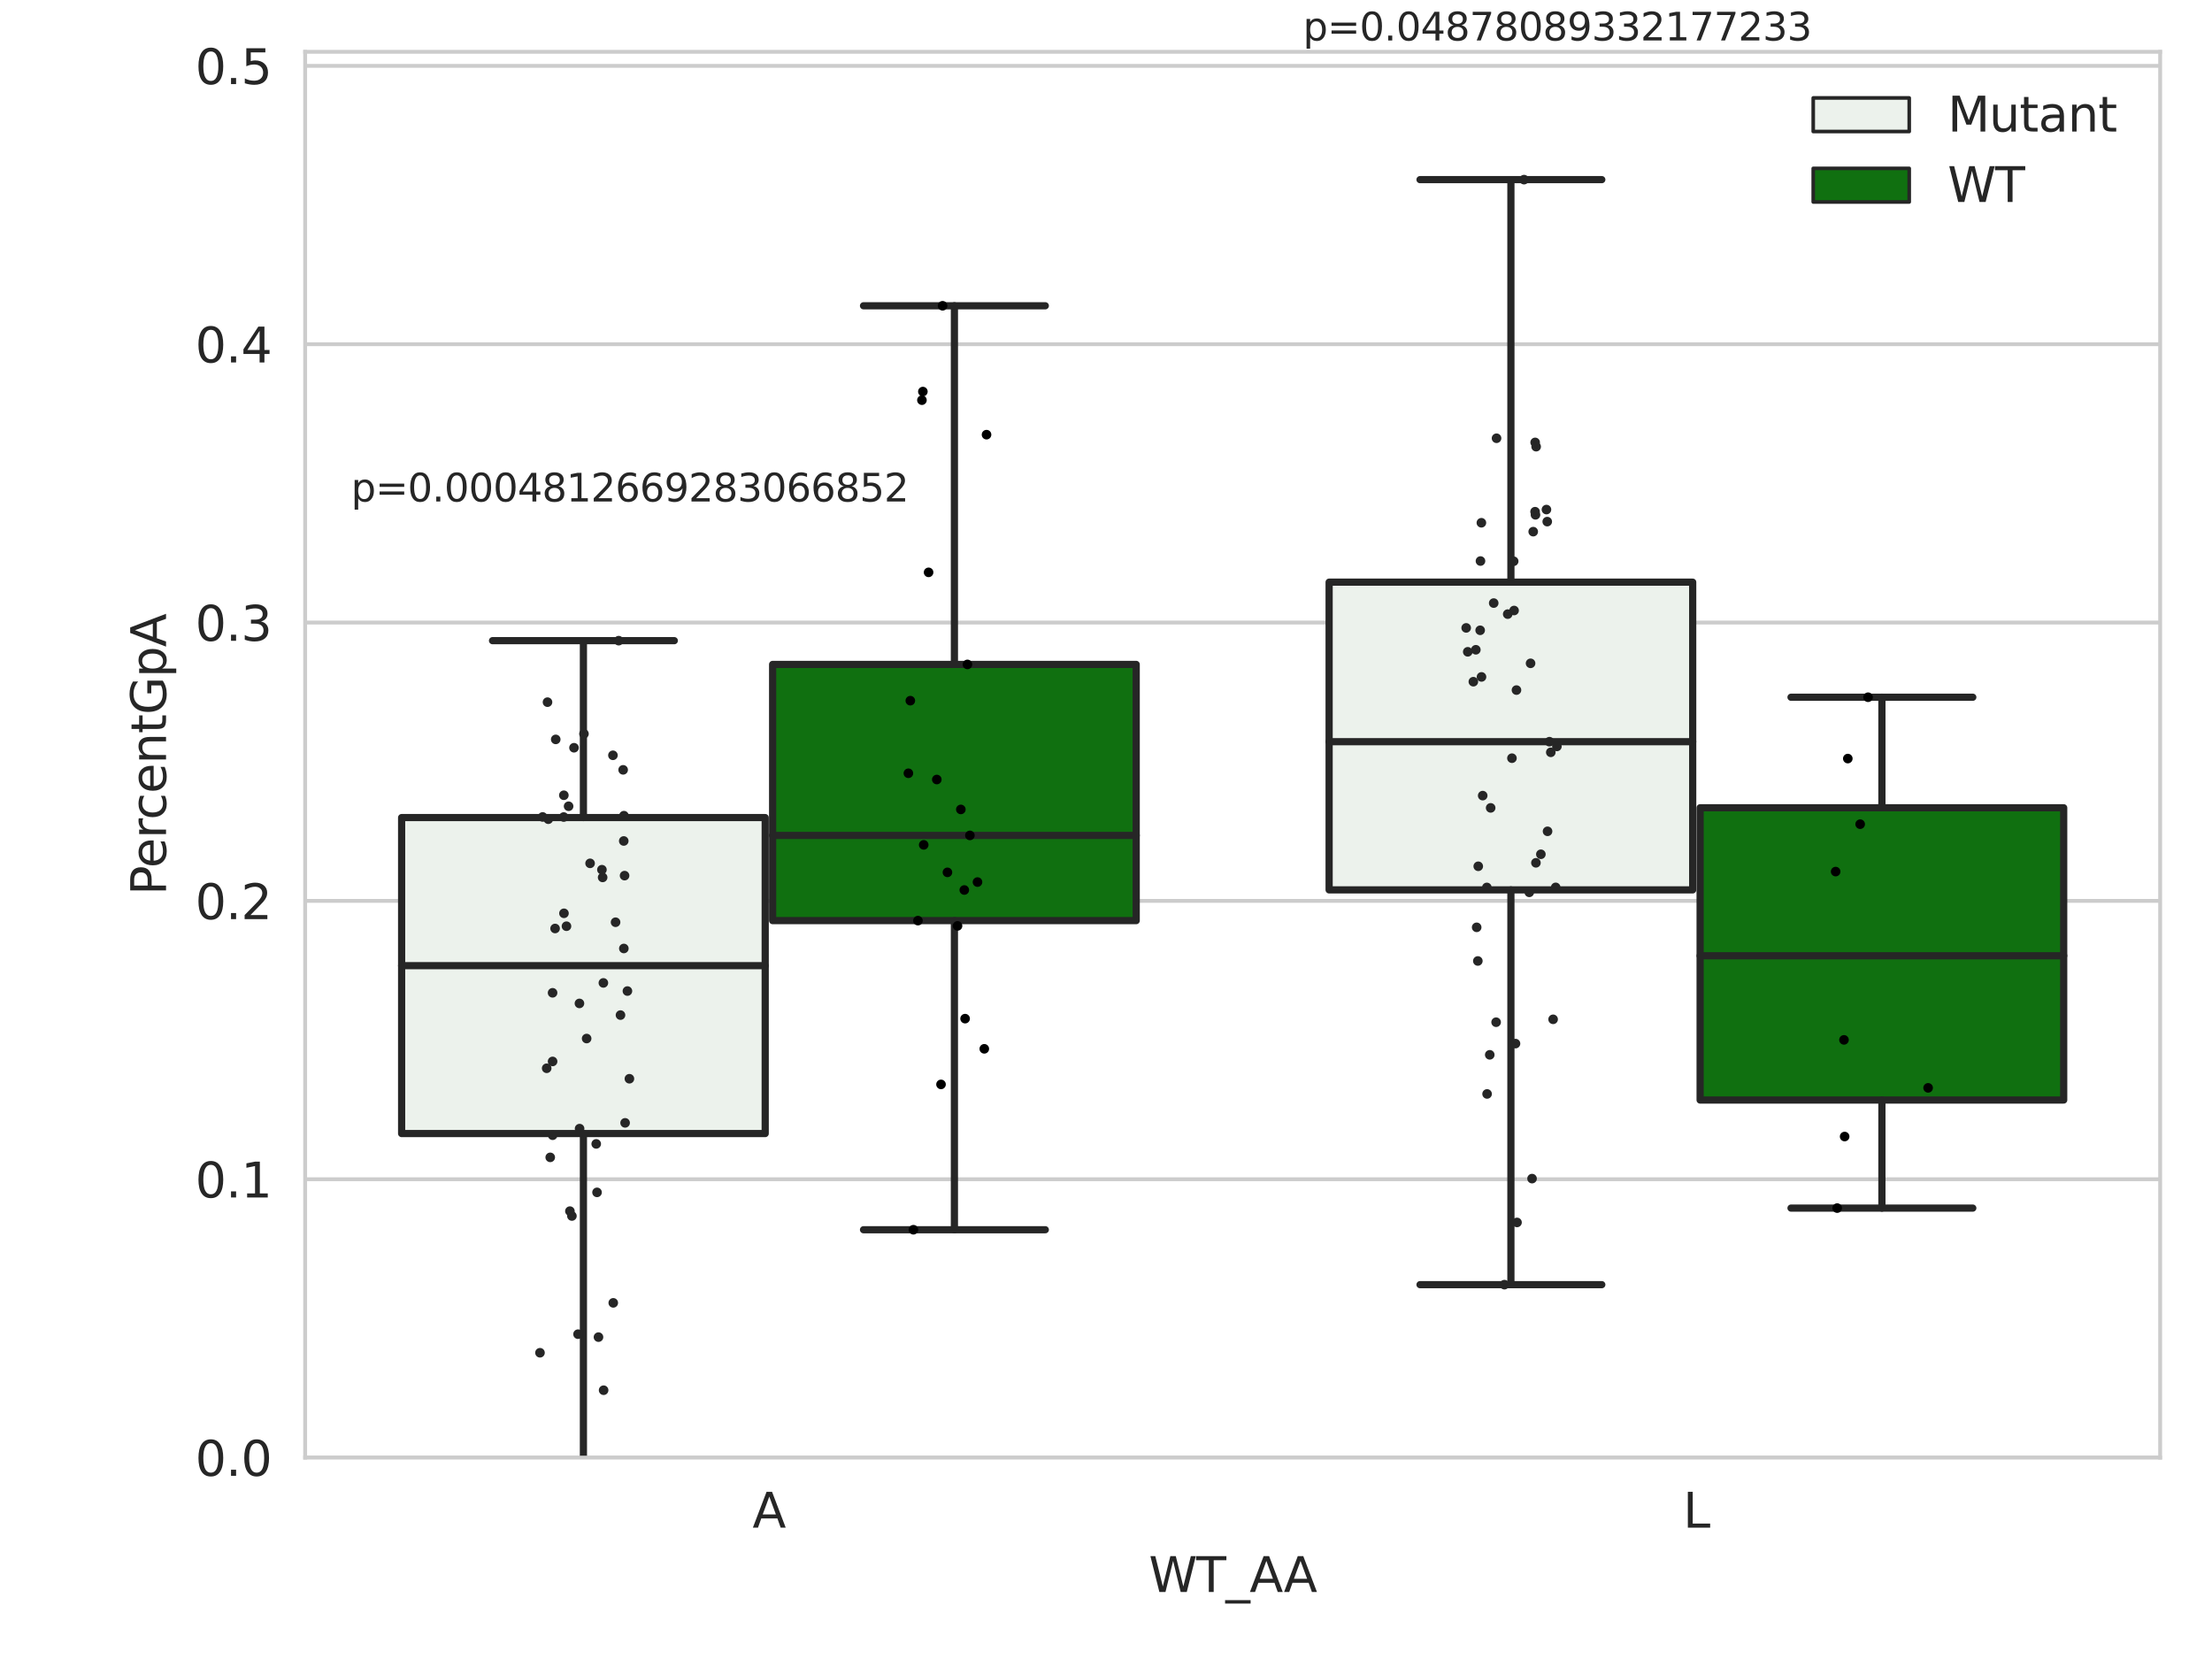 <?xml version="1.0" encoding="utf-8" standalone="no"?>
<!DOCTYPE svg PUBLIC "-//W3C//DTD SVG 1.1//EN"
  "http://www.w3.org/Graphics/SVG/1.1/DTD/svg11.dtd">
<svg xmlns:xlink="http://www.w3.org/1999/xlink" width="460.8pt" height="345.6pt" viewBox="0 0 460.8 345.6" xmlns="http://www.w3.org/2000/svg" version="1.1">
 <defs>
  <style type="text/css">*{stroke-linejoin: round; stroke-linecap: butt}</style>
 </defs>
 <g id="figure_1">
  <g id="patch_1">
   <path d="M 0 345.6 
L 460.8 345.6 
L 460.8 0 
L 0 0 
z
" style="fill: #ffffff"/>
  </g>
  <g id="axes_1">
   <g id="patch_2">
    <path d="M 63.571 303.64 
L 450 303.64 
L 450 10.8 
L 63.571 10.8 
z
" style="fill: #ffffff"/>
   </g>
   <g id="matplotlib.axis_1">
    <g id="xtick_1">
     <g id="text_1">
      <!-- A -->
      <g style="fill: #262626" transform="translate(156.758 318.238)scale(0.1 -0.1)">
       <defs>
        <path id="DejaVuSans-41" d="M 2188 4044 
L 1331 1722 
L 3047 1722 
L 2188 4044 
z
M 1831 4666 
L 2547 4666 
L 4325 0 
L 3669 0 
L 3244 1197 
L 1141 1197 
L 716 0 
L 50 0 
L 1831 4666 
z
" transform="scale(0.016)"/>
       </defs>
       <use xlink:href="#DejaVuSans-41"/>
      </g>
     </g>
    </g>
    <g id="xtick_2">
     <g id="text_2">
      <!-- L -->
      <g style="fill: #262626" transform="translate(350.607 318.238)scale(0.1 -0.1)">
       <defs>
        <path id="DejaVuSans-4c" d="M 628 4666 
L 1259 4666 
L 1259 531 
L 3531 531 
L 3531 0 
L 628 0 
L 628 4666 
z
" transform="scale(0.016)"/>
       </defs>
       <use xlink:href="#DejaVuSans-4c"/>
      </g>
     </g>
    </g>
    <g id="text_3">
     <!-- WT_AA -->
     <g style="fill: #262626" transform="translate(239.31 331.638)scale(0.1 -0.1)">
      <defs>
       <path id="DejaVuSans-57" d="M 213 4666 
L 850 4666 
L 1831 722 
L 2809 4666 
L 3519 4666 
L 4500 722 
L 5478 4666 
L 6119 4666 
L 4947 0 
L 4153 0 
L 3169 4050 
L 2175 0 
L 1381 0 
L 213 4666 
z
" transform="scale(0.016)"/>
       <path id="DejaVuSans-54" d="M -19 4666 
L 3928 4666 
L 3928 4134 
L 2272 4134 
L 2272 0 
L 1638 0 
L 1638 4134 
L -19 4134 
L -19 4666 
z
" transform="scale(0.016)"/>
       <path id="DejaVuSans-5f" d="M 3263 -1063 
L 3263 -1509 
L -63 -1509 
L -63 -1063 
L 3263 -1063 
z
" transform="scale(0.016)"/>
      </defs>
      <use xlink:href="#DejaVuSans-57"/>
      <use xlink:href="#DejaVuSans-54" x="98.877"/>
      <use xlink:href="#DejaVuSans-5f" x="159.961"/>
      <use xlink:href="#DejaVuSans-41" x="209.961"/>
      <use xlink:href="#DejaVuSans-41" x="281.119"/>
     </g>
    </g>
   </g>
   <g id="matplotlib.axis_2">
    <g id="ytick_1">
     <g id="line2d_1">
      <path d="M 63.571 303.64 
L 450 303.64 
" clip-path="url(#p69c6aa0dc8)" style="fill: none; stroke: #cccccc; stroke-width: 0.8; stroke-linecap: round"/>
     </g>
     <g id="text_4">
      <!-- 0.0 -->
      <g style="fill: #262626" transform="translate(40.668 307.439)scale(0.1 -0.1)">
       <defs>
        <path id="DejaVuSans-30" d="M 2034 4250 
Q 1547 4250 1301 3770 
Q 1056 3291 1056 2328 
Q 1056 1369 1301 889 
Q 1547 409 2034 409 
Q 2525 409 2770 889 
Q 3016 1369 3016 2328 
Q 3016 3291 2770 3770 
Q 2525 4250 2034 4250 
z
M 2034 4750 
Q 2819 4750 3233 4129 
Q 3647 3509 3647 2328 
Q 3647 1150 3233 529 
Q 2819 -91 2034 -91 
Q 1250 -91 836 529 
Q 422 1150 422 2328 
Q 422 3509 836 4129 
Q 1250 4750 2034 4750 
z
" transform="scale(0.016)"/>
        <path id="DejaVuSans-2e" d="M 684 794 
L 1344 794 
L 1344 0 
L 684 0 
L 684 794 
z
" transform="scale(0.016)"/>
       </defs>
       <use xlink:href="#DejaVuSans-30"/>
       <use xlink:href="#DejaVuSans-2e" x="63.623"/>
       <use xlink:href="#DejaVuSans-30" x="95.41"/>
      </g>
     </g>
    </g>
    <g id="ytick_2">
     <g id="line2d_2">
      <path d="M 63.571 245.656 
L 450 245.656 
" clip-path="url(#p69c6aa0dc8)" style="fill: none; stroke: #cccccc; stroke-width: 0.8; stroke-linecap: round"/>
     </g>
     <g id="text_5">
      <!-- 0.1 -->
      <g style="fill: #262626" transform="translate(40.668 249.455)scale(0.1 -0.1)">
       <defs>
        <path id="DejaVuSans-31" d="M 794 531 
L 1825 531 
L 1825 4091 
L 703 3866 
L 703 4441 
L 1819 4666 
L 2450 4666 
L 2450 531 
L 3481 531 
L 3481 0 
L 794 0 
L 794 531 
z
" transform="scale(0.016)"/>
       </defs>
       <use xlink:href="#DejaVuSans-30"/>
       <use xlink:href="#DejaVuSans-2e" x="63.623"/>
       <use xlink:href="#DejaVuSans-31" x="95.41"/>
      </g>
     </g>
    </g>
    <g id="ytick_3">
     <g id="line2d_3">
      <path d="M 63.571 187.672 
L 450 187.672 
" clip-path="url(#p69c6aa0dc8)" style="fill: none; stroke: #cccccc; stroke-width: 0.8; stroke-linecap: round"/>
     </g>
     <g id="text_6">
      <!-- 0.2 -->
      <g style="fill: #262626" transform="translate(40.668 191.471)scale(0.1 -0.1)">
       <defs>
        <path id="DejaVuSans-32" d="M 1228 531 
L 3431 531 
L 3431 0 
L 469 0 
L 469 531 
Q 828 903 1448 1529 
Q 2069 2156 2228 2338 
Q 2531 2678 2651 2914 
Q 2772 3150 2772 3378 
Q 2772 3750 2511 3984 
Q 2250 4219 1831 4219 
Q 1534 4219 1204 4116 
Q 875 4013 500 3803 
L 500 4441 
Q 881 4594 1212 4672 
Q 1544 4750 1819 4750 
Q 2544 4750 2975 4387 
Q 3406 4025 3406 3419 
Q 3406 3131 3298 2873 
Q 3191 2616 2906 2266 
Q 2828 2175 2409 1742 
Q 1991 1309 1228 531 
z
" transform="scale(0.016)"/>
       </defs>
       <use xlink:href="#DejaVuSans-30"/>
       <use xlink:href="#DejaVuSans-2e" x="63.623"/>
       <use xlink:href="#DejaVuSans-32" x="95.41"/>
      </g>
     </g>
    </g>
    <g id="ytick_4">
     <g id="line2d_4">
      <path d="M 63.571 129.688 
L 450 129.688 
" clip-path="url(#p69c6aa0dc8)" style="fill: none; stroke: #cccccc; stroke-width: 0.8; stroke-linecap: round"/>
     </g>
     <g id="text_7">
      <!-- 0.3 -->
      <g style="fill: #262626" transform="translate(40.668 133.488)scale(0.1 -0.1)">
       <defs>
        <path id="DejaVuSans-33" d="M 2597 2516 
Q 3050 2419 3304 2112 
Q 3559 1806 3559 1356 
Q 3559 666 3084 287 
Q 2609 -91 1734 -91 
Q 1441 -91 1130 -33 
Q 819 25 488 141 
L 488 750 
Q 750 597 1062 519 
Q 1375 441 1716 441 
Q 2309 441 2620 675 
Q 2931 909 2931 1356 
Q 2931 1769 2642 2001 
Q 2353 2234 1838 2234 
L 1294 2234 
L 1294 2753 
L 1863 2753 
Q 2328 2753 2575 2939 
Q 2822 3125 2822 3475 
Q 2822 3834 2567 4026 
Q 2313 4219 1838 4219 
Q 1578 4219 1281 4162 
Q 984 4106 628 3988 
L 628 4550 
Q 988 4650 1302 4700 
Q 1616 4750 1894 4750 
Q 2613 4750 3031 4423 
Q 3450 4097 3450 3541 
Q 3450 3153 3228 2886 
Q 3006 2619 2597 2516 
z
" transform="scale(0.016)"/>
       </defs>
       <use xlink:href="#DejaVuSans-30"/>
       <use xlink:href="#DejaVuSans-2e" x="63.623"/>
       <use xlink:href="#DejaVuSans-33" x="95.41"/>
      </g>
     </g>
    </g>
    <g id="ytick_5">
     <g id="line2d_5">
      <path d="M 63.571 71.705 
L 450 71.705 
" clip-path="url(#p69c6aa0dc8)" style="fill: none; stroke: #cccccc; stroke-width: 0.8; stroke-linecap: round"/>
     </g>
     <g id="text_8">
      <!-- 0.4 -->
      <g style="fill: #262626" transform="translate(40.668 75.504)scale(0.1 -0.1)">
       <defs>
        <path id="DejaVuSans-34" d="M 2419 4116 
L 825 1625 
L 2419 1625 
L 2419 4116 
z
M 2253 4666 
L 3047 4666 
L 3047 1625 
L 3713 1625 
L 3713 1100 
L 3047 1100 
L 3047 0 
L 2419 0 
L 2419 1100 
L 313 1100 
L 313 1709 
L 2253 4666 
z
" transform="scale(0.016)"/>
       </defs>
       <use xlink:href="#DejaVuSans-30"/>
       <use xlink:href="#DejaVuSans-2e" x="63.623"/>
       <use xlink:href="#DejaVuSans-34" x="95.41"/>
      </g>
     </g>
    </g>
    <g id="ytick_6">
     <g id="line2d_6">
      <path d="M 63.571 13.721 
L 450 13.721 
" clip-path="url(#p69c6aa0dc8)" style="fill: none; stroke: #cccccc; stroke-width: 0.8; stroke-linecap: round"/>
     </g>
     <g id="text_9">
      <!-- 0.5 -->
      <g style="fill: #262626" transform="translate(40.668 17.52)scale(0.1 -0.1)">
       <defs>
        <path id="DejaVuSans-35" d="M 691 4666 
L 3169 4666 
L 3169 4134 
L 1269 4134 
L 1269 2991 
Q 1406 3038 1543 3061 
Q 1681 3084 1819 3084 
Q 2600 3084 3056 2656 
Q 3513 2228 3513 1497 
Q 3513 744 3044 326 
Q 2575 -91 1722 -91 
Q 1428 -91 1123 -41 
Q 819 9 494 109 
L 494 744 
Q 775 591 1075 516 
Q 1375 441 1709 441 
Q 2250 441 2565 725 
Q 2881 1009 2881 1497 
Q 2881 1984 2565 2268 
Q 2250 2553 1709 2553 
Q 1456 2553 1204 2497 
Q 953 2441 691 2322 
L 691 4666 
z
" transform="scale(0.016)"/>
       </defs>
       <use xlink:href="#DejaVuSans-30"/>
       <use xlink:href="#DejaVuSans-2e" x="63.623"/>
       <use xlink:href="#DejaVuSans-35" x="95.41"/>
      </g>
     </g>
    </g>
    <g id="text_10">
     <!-- PercentGpA -->
     <g style="fill: #262626" transform="translate(34.588 186.497)rotate(-90)scale(0.1 -0.1)">
      <defs>
       <path id="DejaVuSans-50" d="M 1259 4147 
L 1259 2394 
L 2053 2394 
Q 2494 2394 2734 2622 
Q 2975 2850 2975 3272 
Q 2975 3691 2734 3919 
Q 2494 4147 2053 4147 
L 1259 4147 
z
M 628 4666 
L 2053 4666 
Q 2838 4666 3239 4311 
Q 3641 3956 3641 3272 
Q 3641 2581 3239 2228 
Q 2838 1875 2053 1875 
L 1259 1875 
L 1259 0 
L 628 0 
L 628 4666 
z
" transform="scale(0.016)"/>
       <path id="DejaVuSans-65" d="M 3597 1894 
L 3597 1613 
L 953 1613 
Q 991 1019 1311 708 
Q 1631 397 2203 397 
Q 2534 397 2845 478 
Q 3156 559 3463 722 
L 3463 178 
Q 3153 47 2828 -22 
Q 2503 -91 2169 -91 
Q 1331 -91 842 396 
Q 353 884 353 1716 
Q 353 2575 817 3079 
Q 1281 3584 2069 3584 
Q 2775 3584 3186 3129 
Q 3597 2675 3597 1894 
z
M 3022 2063 
Q 3016 2534 2758 2815 
Q 2500 3097 2075 3097 
Q 1594 3097 1305 2825 
Q 1016 2553 972 2059 
L 3022 2063 
z
" transform="scale(0.016)"/>
       <path id="DejaVuSans-72" d="M 2631 2963 
Q 2534 3019 2420 3045 
Q 2306 3072 2169 3072 
Q 1681 3072 1420 2755 
Q 1159 2438 1159 1844 
L 1159 0 
L 581 0 
L 581 3500 
L 1159 3500 
L 1159 2956 
Q 1341 3275 1631 3429 
Q 1922 3584 2338 3584 
Q 2397 3584 2469 3576 
Q 2541 3569 2628 3553 
L 2631 2963 
z
" transform="scale(0.016)"/>
       <path id="DejaVuSans-63" d="M 3122 3366 
L 3122 2828 
Q 2878 2963 2633 3030 
Q 2388 3097 2138 3097 
Q 1578 3097 1268 2742 
Q 959 2388 959 1747 
Q 959 1106 1268 751 
Q 1578 397 2138 397 
Q 2388 397 2633 464 
Q 2878 531 3122 666 
L 3122 134 
Q 2881 22 2623 -34 
Q 2366 -91 2075 -91 
Q 1284 -91 818 406 
Q 353 903 353 1747 
Q 353 2603 823 3093 
Q 1294 3584 2113 3584 
Q 2378 3584 2631 3529 
Q 2884 3475 3122 3366 
z
" transform="scale(0.016)"/>
       <path id="DejaVuSans-6e" d="M 3513 2113 
L 3513 0 
L 2938 0 
L 2938 2094 
Q 2938 2591 2744 2837 
Q 2550 3084 2163 3084 
Q 1697 3084 1428 2787 
Q 1159 2491 1159 1978 
L 1159 0 
L 581 0 
L 581 3500 
L 1159 3500 
L 1159 2956 
Q 1366 3272 1645 3428 
Q 1925 3584 2291 3584 
Q 2894 3584 3203 3211 
Q 3513 2838 3513 2113 
z
" transform="scale(0.016)"/>
       <path id="DejaVuSans-74" d="M 1172 4494 
L 1172 3500 
L 2356 3500 
L 2356 3053 
L 1172 3053 
L 1172 1153 
Q 1172 725 1289 603 
Q 1406 481 1766 481 
L 2356 481 
L 2356 0 
L 1766 0 
Q 1100 0 847 248 
Q 594 497 594 1153 
L 594 3053 
L 172 3053 
L 172 3500 
L 594 3500 
L 594 4494 
L 1172 4494 
z
" transform="scale(0.016)"/>
       <path id="DejaVuSans-47" d="M 3809 666 
L 3809 1919 
L 2778 1919 
L 2778 2438 
L 4434 2438 
L 4434 434 
Q 4069 175 3628 42 
Q 3188 -91 2688 -91 
Q 1594 -91 976 548 
Q 359 1188 359 2328 
Q 359 3472 976 4111 
Q 1594 4750 2688 4750 
Q 3144 4750 3555 4637 
Q 3966 4525 4313 4306 
L 4313 3634 
Q 3963 3931 3569 4081 
Q 3175 4231 2741 4231 
Q 1884 4231 1454 3753 
Q 1025 3275 1025 2328 
Q 1025 1384 1454 906 
Q 1884 428 2741 428 
Q 3075 428 3337 486 
Q 3600 544 3809 666 
z
" transform="scale(0.016)"/>
       <path id="DejaVuSans-70" d="M 1159 525 
L 1159 -1331 
L 581 -1331 
L 581 3500 
L 1159 3500 
L 1159 2969 
Q 1341 3281 1617 3432 
Q 1894 3584 2278 3584 
Q 2916 3584 3314 3078 
Q 3713 2572 3713 1747 
Q 3713 922 3314 415 
Q 2916 -91 2278 -91 
Q 1894 -91 1617 61 
Q 1341 213 1159 525 
z
M 3116 1747 
Q 3116 2381 2855 2742 
Q 2594 3103 2138 3103 
Q 1681 3103 1420 2742 
Q 1159 2381 1159 1747 
Q 1159 1113 1420 752 
Q 1681 391 2138 391 
Q 2594 391 2855 752 
Q 3116 1113 3116 1747 
z
" transform="scale(0.016)"/>
      </defs>
      <use xlink:href="#DejaVuSans-50"/>
      <use xlink:href="#DejaVuSans-65" x="56.678"/>
      <use xlink:href="#DejaVuSans-72" x="118.201"/>
      <use xlink:href="#DejaVuSans-63" x="157.064"/>
      <use xlink:href="#DejaVuSans-65" x="212.045"/>
      <use xlink:href="#DejaVuSans-6e" x="273.568"/>
      <use xlink:href="#DejaVuSans-74" x="336.947"/>
      <use xlink:href="#DejaVuSans-47" x="376.156"/>
      <use xlink:href="#DejaVuSans-70" x="453.646"/>
      <use xlink:href="#DejaVuSans-41" x="517.123"/>
     </g>
    </g>
   </g>
   <g id="patch_3">
    <path d="M 83.666 236.142 
L 159.406 236.142 
L 159.406 170.316 
L 83.666 170.316 
L 83.666 236.142 
z
" clip-path="url(#p69c6aa0dc8)" style="fill: #ecf2ec; stroke: #262626; stroke-width: 1.5; stroke-linejoin: miter"/>
   </g>
   <g id="patch_4">
    <path d="M 160.951 191.782 
L 236.691 191.782 
L 236.691 138.411 
L 160.951 138.411 
L 160.951 191.782 
z
" clip-path="url(#p69c6aa0dc8)" style="fill: #107010; stroke: #262626; stroke-width: 1.5; stroke-linejoin: miter"/>
   </g>
   <g id="patch_5">
    <path d="M 276.88 185.379 
L 352.62 185.379 
L 352.62 121.275 
L 276.88 121.275 
L 276.88 185.379 
z
" clip-path="url(#p69c6aa0dc8)" style="fill: #ecf2ec; stroke: #262626; stroke-width: 1.5; stroke-linejoin: miter"/>
   </g>
   <g id="patch_6">
    <path d="M 354.166 229.156 
L 429.906 229.156 
L 429.906 168.275 
L 354.166 168.275 
L 354.166 229.156 
z
" clip-path="url(#p69c6aa0dc8)" style="fill: #107010; stroke: #262626; stroke-width: 1.5; stroke-linejoin: miter"/>
   </g>
   <g id="patch_7">
    <path d="M 160.178 303.64 
L 160.178 303.64 
L 160.178 303.64 
L 160.178 303.64 
z
" clip-path="url(#p69c6aa0dc8)" style="fill: #ecf2ec; stroke: #262626; stroke-width: 0.75; stroke-linejoin: miter"/>
   </g>
   <g id="patch_8">
    <path d="M 160.178 303.64 
L 160.178 303.64 
L 160.178 303.64 
L 160.178 303.64 
z
" clip-path="url(#p69c6aa0dc8)" style="fill: #107010; stroke: #262626; stroke-width: 0.75; stroke-linejoin: miter"/>
   </g>
   <g id="PathCollection_1"/>
   <g id="PathCollection_2"/>
   <g id="line2d_7">
    <path d="M 121.536 236.142 
L 121.536 305.646 
" clip-path="url(#p69c6aa0dc8)" style="fill: none; stroke: #262626; stroke-width: 1.5; stroke-linecap: round"/>
   </g>
   <g id="line2d_8">
    <path d="M 121.536 170.316 
L 121.536 133.462 
" clip-path="url(#p69c6aa0dc8)" style="fill: none; stroke: #262626; stroke-width: 1.5; stroke-linecap: round"/>
   </g>
   <g id="line2d_9">
    <path d="M 102.601 305.646 
L 140.471 305.646 
" clip-path="url(#p69c6aa0dc8)" style="fill: none; stroke: #262626; stroke-width: 1.5; stroke-linecap: round"/>
   </g>
   <g id="line2d_10">
    <path d="M 102.601 133.462 
L 140.471 133.462 
" clip-path="url(#p69c6aa0dc8)" style="fill: none; stroke: #262626; stroke-width: 1.5; stroke-linecap: round"/>
   </g>
   <g id="line2d_11"/>
   <g id="line2d_12">
    <path d="M 198.821 191.782 
L 198.821 256.177 
" clip-path="url(#p69c6aa0dc8)" style="fill: none; stroke: #262626; stroke-width: 1.5; stroke-linecap: round"/>
   </g>
   <g id="line2d_13">
    <path d="M 198.821 138.411 
L 198.821 63.699 
" clip-path="url(#p69c6aa0dc8)" style="fill: none; stroke: #262626; stroke-width: 1.5; stroke-linecap: round"/>
   </g>
   <g id="line2d_14">
    <path d="M 179.886 256.177 
L 217.756 256.177 
" clip-path="url(#p69c6aa0dc8)" style="fill: none; stroke: #262626; stroke-width: 1.5; stroke-linecap: round"/>
   </g>
   <g id="line2d_15">
    <path d="M 179.886 63.699 
L 217.756 63.699 
" clip-path="url(#p69c6aa0dc8)" style="fill: none; stroke: #262626; stroke-width: 1.5; stroke-linecap: round"/>
   </g>
   <g id="line2d_16"/>
   <g id="line2d_17">
    <path d="M 314.75 185.379 
L 314.75 267.618 
" clip-path="url(#p69c6aa0dc8)" style="fill: none; stroke: #262626; stroke-width: 1.5; stroke-linecap: round"/>
   </g>
   <g id="line2d_18">
    <path d="M 314.75 121.275 
L 314.75 37.422 
" clip-path="url(#p69c6aa0dc8)" style="fill: none; stroke: #262626; stroke-width: 1.5; stroke-linecap: round"/>
   </g>
   <g id="line2d_19">
    <path d="M 295.815 267.618 
L 333.685 267.618 
" clip-path="url(#p69c6aa0dc8)" style="fill: none; stroke: #262626; stroke-width: 1.5; stroke-linecap: round"/>
   </g>
   <g id="line2d_20">
    <path d="M 295.815 37.422 
L 333.685 37.422 
" clip-path="url(#p69c6aa0dc8)" style="fill: none; stroke: #262626; stroke-width: 1.5; stroke-linecap: round"/>
   </g>
   <g id="line2d_21">
    <defs>
     <path id="m0697c0fb2c" d="M -0 1.414 
L 0.849 0 
L 0 -1.414 
L -0.849 -0 
z
" style="stroke: #262626; stroke-linejoin: miter"/>
    </defs>
    <g clip-path="url(#p69c6aa0dc8)">
     <use xlink:href="#m0697c0fb2c" x="314.75" y="310.366" style="fill: #262626; stroke: #262626; stroke-linejoin: miter"/>
    </g>
   </g>
   <g id="line2d_22">
    <path d="M 392.036 229.156 
L 392.036 251.669 
" clip-path="url(#p69c6aa0dc8)" style="fill: none; stroke: #262626; stroke-width: 1.5; stroke-linecap: round"/>
   </g>
   <g id="line2d_23">
    <path d="M 392.036 168.275 
L 392.036 145.246 
" clip-path="url(#p69c6aa0dc8)" style="fill: none; stroke: #262626; stroke-width: 1.5; stroke-linecap: round"/>
   </g>
   <g id="line2d_24">
    <path d="M 373.101 251.669 
L 410.971 251.669 
" clip-path="url(#p69c6aa0dc8)" style="fill: none; stroke: #262626; stroke-width: 1.5; stroke-linecap: round"/>
   </g>
   <g id="line2d_25">
    <path d="M 373.101 145.246 
L 410.971 145.246 
" clip-path="url(#p69c6aa0dc8)" style="fill: none; stroke: #262626; stroke-width: 1.5; stroke-linecap: round"/>
   </g>
   <g id="line2d_26"/>
   <g id="line2d_27">
    <path d="M 83.666 201.171 
L 159.406 201.171 
" clip-path="url(#p69c6aa0dc8)" style="fill: none; stroke: #262626; stroke-width: 1.5; stroke-linecap: round"/>
   </g>
   <g id="line2d_28">
    <path d="M 160.951 174.03 
L 236.691 174.03 
" clip-path="url(#p69c6aa0dc8)" style="fill: none; stroke: #262626; stroke-width: 1.5; stroke-linecap: round"/>
   </g>
   <g id="line2d_29">
    <path d="M 276.88 154.506 
L 352.62 154.506 
" clip-path="url(#p69c6aa0dc8)" style="fill: none; stroke: #262626; stroke-width: 1.5; stroke-linecap: round"/>
   </g>
   <g id="line2d_30">
    <path d="M 354.166 199.097 
L 429.906 199.097 
" clip-path="url(#p69c6aa0dc8)" style="fill: none; stroke: #262626; stroke-width: 1.5; stroke-linecap: round"/>
   </g>
   <g id="patch_9">
    <path d="M 63.571 303.64 
L 63.571 10.8 
" style="fill: none; stroke: #cccccc; stroke-width: 0.8; stroke-linejoin: miter; stroke-linecap: square"/>
   </g>
   <g id="patch_10">
    <path d="M 450 303.64 
L 450 10.8 
" style="fill: none; stroke: #cccccc; stroke-width: 0.8; stroke-linejoin: miter; stroke-linecap: square"/>
   </g>
   <g id="patch_11">
    <path d="M 63.571 303.64 
L 450 303.64 
" style="fill: none; stroke: #cccccc; stroke-width: 0.8; stroke-linejoin: miter; stroke-linecap: square"/>
   </g>
   <g id="patch_12">
    <path d="M 63.571 10.8 
L 450 10.8 
" style="fill: none; stroke: #cccccc; stroke-width: 0.8; stroke-linejoin: miter; stroke-linecap: square"/>
   </g>
   <g id="PathCollection_3">
    <defs>
     <path id="C0_0_20da986b8d" d="M 0 1 
C 0.265 1 0.52 0.895 0.707 0.707 
C 0.895 0.52 1 0.265 1 -0 
C 1 -0.265 0.895 -0.52 0.707 -0.707 
C 0.52 -0.895 0.265 -1 0 -1 
C -0.265 -1 -0.52 -0.895 -0.707 -0.707 
C -0.895 -0.52 -1 -0.265 -1 0 
C -1 0.265 -0.895 0.52 -0.707 0.707 
C -0.52 0.895 -0.265 1 0 1 
z
"/>
    </defs>
    <g clip-path="url(#p69c6aa0dc8)">
     <use xlink:href="#C0_0_20da986b8d" x="125.744" y="289.608" style="fill: #262626"/>
    </g>
    <g clip-path="url(#p69c6aa0dc8)">
     <use xlink:href="#C0_0_20da986b8d" x="130.222" y="233.913" style="fill: #262626"/>
    </g>
    <g clip-path="url(#p69c6aa0dc8)">
     <use xlink:href="#C0_0_20da986b8d" x="125.391" y="181.174" style="fill: #262626"/>
    </g>
    <g clip-path="url(#p69c6aa0dc8)">
     <use xlink:href="#C0_0_20da986b8d" x="122.207" y="216.346" style="fill: #262626"/>
    </g>
    <g clip-path="url(#p69c6aa0dc8)">
     <use xlink:href="#C0_0_20da986b8d" x="114.624" y="241.099" style="fill: #262626"/>
    </g>
    <g clip-path="url(#p69c6aa0dc8)">
     <use xlink:href="#C0_0_20da986b8d" x="128.886" y="133.462" style="fill: #262626"/>
    </g>
    <g clip-path="url(#p69c6aa0dc8)">
     <use xlink:href="#C0_0_20da986b8d" x="119.578" y="155.769" style="fill: #262626"/>
    </g>
    <g clip-path="url(#p69c6aa0dc8)">
     <use xlink:href="#C0_0_20da986b8d" x="117.461" y="165.665" style="fill: #262626"/>
    </g>
    <g clip-path="url(#p69c6aa0dc8)">
     <use xlink:href="#C0_0_20da986b8d" x="129.812" y="160.373" style="fill: #262626"/>
    </g>
    <g clip-path="url(#p69c6aa0dc8)">
     <use xlink:href="#C0_0_20da986b8d" x="128.234" y="192.118" style="fill: #262626"/>
    </g>
    <g clip-path="url(#p69c6aa0dc8)">
     <use xlink:href="#C0_0_20da986b8d" x="124.204" y="238.295" style="fill: #262626"/>
    </g>
    <g clip-path="url(#p69c6aa0dc8)">
     <use xlink:href="#C0_0_20da986b8d" x="129.957" y="197.586" style="fill: #262626"/>
    </g>
    <g clip-path="url(#p69c6aa0dc8)">
     <use xlink:href="#C0_0_20da986b8d" x="113.044" y="170.185" style="fill: #262626"/>
    </g>
    <g clip-path="url(#p69c6aa0dc8)">
     <use xlink:href="#C0_0_20da986b8d" x="131.118" y="224.722" style="fill: #262626"/>
    </g>
    <g clip-path="url(#p69c6aa0dc8)">
     <use xlink:href="#C0_0_20da986b8d" x="129.26" y="211.462" style="fill: #262626"/>
    </g>
    <g clip-path="url(#p69c6aa0dc8)">
     <use xlink:href="#C0_0_20da986b8d" x="118.45" y="167.957" style="fill: #262626"/>
    </g>
    <g clip-path="url(#p69c6aa0dc8)">
     <use xlink:href="#C0_0_20da986b8d" x="124.374" y="248.392" style="fill: #262626"/>
    </g>
    <g clip-path="url(#p69c6aa0dc8)">
     <use xlink:href="#C0_0_20da986b8d" x="118.007" y="192.947" style="fill: #262626"/>
    </g>
    <g clip-path="url(#p69c6aa0dc8)">
     <use xlink:href="#C0_0_20da986b8d" x="115.127" y="236.486" style="fill: #262626"/>
    </g>
    <g clip-path="url(#p69c6aa0dc8)">
     <use xlink:href="#C0_0_20da986b8d" x="114.221" y="170.655" style="fill: #262626"/>
    </g>
    <g clip-path="url(#p69c6aa0dc8)">
     <use xlink:href="#C0_0_20da986b8d" x="130.704" y="206.453" style="fill: #262626"/>
    </g>
    <g clip-path="url(#p69c6aa0dc8)">
     <use xlink:href="#C0_0_20da986b8d" x="118.723" y="252.3" style="fill: #262626"/>
    </g>
    <g clip-path="url(#p69c6aa0dc8)">
     <use xlink:href="#C0_0_20da986b8d" x="125.695" y="204.757" style="fill: #262626"/>
    </g>
    <g clip-path="url(#p69c6aa0dc8)">
     <use xlink:href="#C0_0_20da986b8d" x="127.686" y="157.342" style="fill: #262626"/>
    </g>
    <g clip-path="url(#p69c6aa0dc8)">
     <use xlink:href="#C0_0_20da986b8d" x="127.755" y="271.41" style="fill: #262626"/>
    </g>
    <g clip-path="url(#p69c6aa0dc8)">
     <use xlink:href="#C0_0_20da986b8d" x="117.484" y="190.259" style="fill: #262626"/>
    </g>
    <g clip-path="url(#p69c6aa0dc8)">
     <use xlink:href="#C0_0_20da986b8d" x="115.113" y="206.82" style="fill: #262626"/>
    </g>
    <g clip-path="url(#p69c6aa0dc8)">
     <use xlink:href="#C0_0_20da986b8d" x="115.636" y="193.423" style="fill: #262626"/>
    </g>
    <g clip-path="url(#p69c6aa0dc8)">
     <use xlink:href="#C0_0_20da986b8d" x="125.541" y="182.78" style="fill: #262626"/>
    </g>
    <g clip-path="url(#p69c6aa0dc8)">
     <use xlink:href="#C0_0_20da986b8d" x="129.975" y="169.92" style="fill: #262626"/>
    </g>
    <g clip-path="url(#p69c6aa0dc8)">
     <use xlink:href="#C0_0_20da986b8d" x="120.416" y="277.934" style="fill: #262626"/>
    </g>
    <g clip-path="url(#p69c6aa0dc8)">
     <use xlink:href="#C0_0_20da986b8d" x="126.024" y="305.646" style="fill: #262626"/>
    </g>
    <g clip-path="url(#p69c6aa0dc8)">
     <use xlink:href="#C0_0_20da986b8d" x="112.489" y="281.804" style="fill: #262626"/>
    </g>
    <g clip-path="url(#p69c6aa0dc8)">
     <use xlink:href="#C0_0_20da986b8d" x="113.884" y="222.54" style="fill: #262626"/>
    </g>
    <g clip-path="url(#p69c6aa0dc8)">
     <use xlink:href="#C0_0_20da986b8d" x="121.649" y="152.87" style="fill: #262626"/>
    </g>
    <g clip-path="url(#p69c6aa0dc8)">
     <use xlink:href="#C0_0_20da986b8d" x="130.11" y="182.409" style="fill: #262626"/>
    </g>
    <g clip-path="url(#p69c6aa0dc8)">
     <use xlink:href="#C0_0_20da986b8d" x="115.116" y="221.117" style="fill: #262626"/>
    </g>
    <g clip-path="url(#p69c6aa0dc8)">
     <use xlink:href="#C0_0_20da986b8d" x="115.769" y="154.029" style="fill: #262626"/>
    </g>
    <g clip-path="url(#p69c6aa0dc8)">
     <use xlink:href="#C0_0_20da986b8d" x="122.927" y="179.85" style="fill: #262626"/>
    </g>
    <g clip-path="url(#p69c6aa0dc8)">
     <use xlink:href="#C0_0_20da986b8d" x="120.709" y="209.031" style="fill: #262626"/>
    </g>
    <g clip-path="url(#p69c6aa0dc8)">
     <use xlink:href="#C0_0_20da986b8d" x="124.675" y="278.546" style="fill: #262626"/>
    </g>
    <g clip-path="url(#p69c6aa0dc8)">
     <use xlink:href="#C0_0_20da986b8d" x="117.431" y="170.203" style="fill: #262626"/>
    </g>
    <g clip-path="url(#p69c6aa0dc8)">
     <use xlink:href="#C0_0_20da986b8d" x="120.739" y="235.112" style="fill: #262626"/>
    </g>
    <g clip-path="url(#p69c6aa0dc8)">
     <use xlink:href="#C0_0_20da986b8d" x="129.937" y="175.19" style="fill: #262626"/>
    </g>
    <g clip-path="url(#p69c6aa0dc8)">
     <use xlink:href="#C0_0_20da986b8d" x="114.056" y="146.273" style="fill: #262626"/>
    </g>
    <g clip-path="url(#p69c6aa0dc8)">
     <use xlink:href="#C0_0_20da986b8d" x="119.14" y="253.315" style="fill: #262626"/>
    </g>
   </g>
   <g id="PathCollection_4">
    <defs>
     <path id="C1_0_50c9f84f6b" d="M 0 1 
C 0.265 1 0.52 0.895 0.707 0.707 
C 0.895 0.52 1 0.265 1 -0 
C 1 -0.265 0.895 -0.52 0.707 -0.707 
C 0.52 -0.895 0.265 -1 0 -1 
C -0.265 -1 -0.52 -0.895 -0.707 -0.707 
C -0.895 -0.52 -1 -0.265 -1 0 
C -1 0.265 -0.895 0.52 -0.707 0.707 
C -0.52 0.895 -0.265 1 0 1 
z
"/>
    </defs>
    <g clip-path="url(#p69c6aa0dc8)">
     <use xlink:href="#C1_0_50c9f84f6b" x="197.369" y="181.728"/>
    </g>
    <g clip-path="url(#p69c6aa0dc8)">
     <use xlink:href="#C1_0_50c9f84f6b" x="195.153" y="162.388"/>
    </g>
    <g clip-path="url(#p69c6aa0dc8)">
     <use xlink:href="#C1_0_50c9f84f6b" x="201.049" y="212.203"/>
    </g>
    <g clip-path="url(#p69c6aa0dc8)">
     <use xlink:href="#C1_0_50c9f84f6b" x="192.251" y="81.572"/>
    </g>
    <g clip-path="url(#p69c6aa0dc8)">
     <use xlink:href="#C1_0_50c9f84f6b" x="200.159" y="168.62"/>
    </g>
    <g clip-path="url(#p69c6aa0dc8)">
     <use xlink:href="#C1_0_50c9f84f6b" x="192.426" y="176"/>
    </g>
    <g clip-path="url(#p69c6aa0dc8)">
     <use xlink:href="#C1_0_50c9f84f6b" x="196.031" y="225.901"/>
    </g>
    <g clip-path="url(#p69c6aa0dc8)">
     <use xlink:href="#C1_0_50c9f84f6b" x="203.63" y="183.751"/>
    </g>
    <g clip-path="url(#p69c6aa0dc8)">
     <use xlink:href="#C1_0_50c9f84f6b" x="192.054" y="83.362"/>
    </g>
    <g clip-path="url(#p69c6aa0dc8)">
     <use xlink:href="#C1_0_50c9f84f6b" x="191.225" y="191.782"/>
    </g>
    <g clip-path="url(#p69c6aa0dc8)">
     <use xlink:href="#C1_0_50c9f84f6b" x="200.881" y="185.405"/>
    </g>
    <g clip-path="url(#p69c6aa0dc8)">
     <use xlink:href="#C1_0_50c9f84f6b" x="193.441" y="119.232"/>
    </g>
    <g clip-path="url(#p69c6aa0dc8)">
     <use xlink:href="#C1_0_50c9f84f6b" x="190.282" y="256.177"/>
    </g>
    <g clip-path="url(#p69c6aa0dc8)">
     <use xlink:href="#C1_0_50c9f84f6b" x="205.046" y="218.488"/>
    </g>
    <g clip-path="url(#p69c6aa0dc8)">
     <use xlink:href="#C1_0_50c9f84f6b" x="189.635" y="145.965"/>
    </g>
    <g clip-path="url(#p69c6aa0dc8)">
     <use xlink:href="#C1_0_50c9f84f6b" x="201.537" y="138.411"/>
    </g>
    <g clip-path="url(#p69c6aa0dc8)">
     <use xlink:href="#C1_0_50c9f84f6b" x="189.233" y="161.086"/>
    </g>
    <g clip-path="url(#p69c6aa0dc8)">
     <use xlink:href="#C1_0_50c9f84f6b" x="199.471" y="192.88"/>
    </g>
    <g clip-path="url(#p69c6aa0dc8)">
     <use xlink:href="#C1_0_50c9f84f6b" x="196.359" y="63.699"/>
    </g>
    <g clip-path="url(#p69c6aa0dc8)">
     <use xlink:href="#C1_0_50c9f84f6b" x="205.513" y="90.548"/>
    </g>
    <g clip-path="url(#p69c6aa0dc8)">
     <use xlink:href="#C1_0_50c9f84f6b" x="202.047" y="174.03"/>
    </g>
   </g>
   <g id="PathCollection_5">
    <defs>
     <path id="C2_0_fd9d5eee82" d="M 0 1 
C 0.265 1 0.52 0.895 0.707 0.707 
C 0.895 0.52 1 0.265 1 -0 
C 1 -0.265 0.895 -0.52 0.707 -0.707 
C 0.52 -0.895 0.265 -1 0 -1 
C -0.265 -1 -0.52 -0.895 -0.707 -0.707 
C -0.895 -0.52 -1 -0.265 -1 0 
C -1 0.265 -0.895 0.52 -0.707 0.707 
C -0.52 0.895 -0.265 1 0 1 
z
"/>
    </defs>
    <g clip-path="url(#p69c6aa0dc8)">
     <use xlink:href="#C2_0_fd9d5eee82" x="311.67" y="212.945" style="fill: #262626"/>
    </g>
    <g clip-path="url(#p69c6aa0dc8)">
     <use xlink:href="#C2_0_fd9d5eee82" x="309.739" y="184.867" style="fill: #262626"/>
    </g>
    <g clip-path="url(#p69c6aa0dc8)">
     <use xlink:href="#C2_0_fd9d5eee82" x="307.617" y="193.179" style="fill: #262626"/>
    </g>
    <g clip-path="url(#p69c6aa0dc8)">
     <use xlink:href="#C2_0_fd9d5eee82" x="308.412" y="116.874" style="fill: #262626"/>
    </g>
    <g clip-path="url(#p69c6aa0dc8)">
     <use xlink:href="#C2_0_fd9d5eee82" x="314.085" y="127.932" style="fill: #262626"/>
    </g>
    <g clip-path="url(#p69c6aa0dc8)">
     <use xlink:href="#C2_0_fd9d5eee82" x="322.32" y="108.663" style="fill: #262626"/>
    </g>
    <g clip-path="url(#p69c6aa0dc8)">
     <use xlink:href="#C2_0_fd9d5eee82" x="315.706" y="217.402" style="fill: #262626"/>
    </g>
    <g clip-path="url(#p69c6aa0dc8)">
     <use xlink:href="#C2_0_fd9d5eee82" x="308.6" y="108.901" style="fill: #262626"/>
    </g>
    <g clip-path="url(#p69c6aa0dc8)">
     <use xlink:href="#C2_0_fd9d5eee82" x="318.845" y="138.183" style="fill: #262626"/>
    </g>
    <g clip-path="url(#p69c6aa0dc8)">
     <use xlink:href="#C2_0_fd9d5eee82" x="315.41" y="127.181" style="fill: #262626"/>
    </g>
    <g clip-path="url(#p69c6aa0dc8)">
     <use xlink:href="#C2_0_fd9d5eee82" x="305.434" y="130.802" style="fill: #262626"/>
    </g>
    <g clip-path="url(#p69c6aa0dc8)">
     <use xlink:href="#C2_0_fd9d5eee82" x="307.445" y="135.359" style="fill: #262626"/>
    </g>
    <g clip-path="url(#p69c6aa0dc8)">
     <use xlink:href="#C2_0_fd9d5eee82" x="313.401" y="267.618" style="fill: #262626"/>
    </g>
    <g clip-path="url(#p69c6aa0dc8)">
     <use xlink:href="#C2_0_fd9d5eee82" x="324.331" y="155.495" style="fill: #262626"/>
    </g>
    <g clip-path="url(#p69c6aa0dc8)">
     <use xlink:href="#C2_0_fd9d5eee82" x="322.09" y="310.366" style="fill: #262626"/>
    </g>
    <g clip-path="url(#p69c6aa0dc8)">
     <use xlink:href="#C2_0_fd9d5eee82" x="319.397" y="110.754" style="fill: #262626"/>
    </g>
    <g clip-path="url(#p69c6aa0dc8)">
     <use xlink:href="#C2_0_fd9d5eee82" x="307.861" y="200.189" style="fill: #262626"/>
    </g>
    <g clip-path="url(#p69c6aa0dc8)">
     <use xlink:href="#C2_0_fd9d5eee82" x="322.153" y="106.152" style="fill: #262626"/>
    </g>
    <g clip-path="url(#p69c6aa0dc8)">
     <use xlink:href="#C2_0_fd9d5eee82" x="319.155" y="245.526" style="fill: #262626"/>
    </g>
    <g clip-path="url(#p69c6aa0dc8)">
     <use xlink:href="#C2_0_fd9d5eee82" x="320.007" y="93.049" style="fill: #262626"/>
    </g>
    <g clip-path="url(#p69c6aa0dc8)">
     <use xlink:href="#C2_0_fd9d5eee82" x="314.966" y="157.945" style="fill: #262626"/>
    </g>
    <g clip-path="url(#p69c6aa0dc8)">
     <use xlink:href="#C2_0_fd9d5eee82" x="316.022" y="254.656" style="fill: #262626"/>
    </g>
    <g clip-path="url(#p69c6aa0dc8)">
     <use xlink:href="#C2_0_fd9d5eee82" x="315.909" y="143.757" style="fill: #262626"/>
    </g>
    <g clip-path="url(#p69c6aa0dc8)">
     <use xlink:href="#C2_0_fd9d5eee82" x="311.167" y="125.633" style="fill: #262626"/>
    </g>
    <g clip-path="url(#p69c6aa0dc8)">
     <use xlink:href="#C2_0_fd9d5eee82" x="322.777" y="154.506" style="fill: #262626"/>
    </g>
    <g clip-path="url(#p69c6aa0dc8)">
     <use xlink:href="#C2_0_fd9d5eee82" x="317.484" y="37.422" style="fill: #262626"/>
    </g>
    <g clip-path="url(#p69c6aa0dc8)">
     <use xlink:href="#C2_0_fd9d5eee82" x="319.962" y="179.74" style="fill: #262626"/>
    </g>
    <g clip-path="url(#p69c6aa0dc8)">
     <use xlink:href="#C2_0_fd9d5eee82" x="308.624" y="141.014" style="fill: #262626"/>
    </g>
    <g clip-path="url(#p69c6aa0dc8)">
     <use xlink:href="#C2_0_fd9d5eee82" x="323.542" y="212.342" style="fill: #262626"/>
    </g>
    <g clip-path="url(#p69c6aa0dc8)">
     <use xlink:href="#C2_0_fd9d5eee82" x="320.991" y="177.96" style="fill: #262626"/>
    </g>
    <g clip-path="url(#p69c6aa0dc8)">
     <use xlink:href="#C2_0_fd9d5eee82" x="319.87" y="107.245" style="fill: #262626"/>
    </g>
    <g clip-path="url(#p69c6aa0dc8)">
     <use xlink:href="#C2_0_fd9d5eee82" x="305.76" y="135.784" style="fill: #262626"/>
    </g>
    <g clip-path="url(#p69c6aa0dc8)">
     <use xlink:href="#C2_0_fd9d5eee82" x="322.383" y="173.177" style="fill: #262626"/>
    </g>
    <g clip-path="url(#p69c6aa0dc8)">
     <use xlink:href="#C2_0_fd9d5eee82" x="315.328" y="116.917" style="fill: #262626"/>
    </g>
    <g clip-path="url(#p69c6aa0dc8)">
     <use xlink:href="#C2_0_fd9d5eee82" x="311.757" y="91.295" style="fill: #262626"/>
    </g>
    <g clip-path="url(#p69c6aa0dc8)">
     <use xlink:href="#C2_0_fd9d5eee82" x="318.578" y="185.89" style="fill: #262626"/>
    </g>
    <g clip-path="url(#p69c6aa0dc8)">
     <use xlink:href="#C2_0_fd9d5eee82" x="308.873" y="165.743" style="fill: #262626"/>
    </g>
    <g clip-path="url(#p69c6aa0dc8)">
     <use xlink:href="#C2_0_fd9d5eee82" x="323.06" y="156.72" style="fill: #262626"/>
    </g>
    <g clip-path="url(#p69c6aa0dc8)">
     <use xlink:href="#C2_0_fd9d5eee82" x="306.927" y="142.01" style="fill: #262626"/>
    </g>
    <g clip-path="url(#p69c6aa0dc8)">
     <use xlink:href="#C2_0_fd9d5eee82" x="319.801" y="92.162" style="fill: #262626"/>
    </g>
    <g clip-path="url(#p69c6aa0dc8)">
     <use xlink:href="#C2_0_fd9d5eee82" x="309.789" y="227.888" style="fill: #262626"/>
    </g>
    <g clip-path="url(#p69c6aa0dc8)">
     <use xlink:href="#C2_0_fd9d5eee82" x="310.343" y="219.739" style="fill: #262626"/>
    </g>
    <g clip-path="url(#p69c6aa0dc8)">
     <use xlink:href="#C2_0_fd9d5eee82" x="310.531" y="168.297" style="fill: #262626"/>
    </g>
    <g clip-path="url(#p69c6aa0dc8)">
     <use xlink:href="#C2_0_fd9d5eee82" x="307.948" y="180.464" style="fill: #262626"/>
    </g>
    <g clip-path="url(#p69c6aa0dc8)">
     <use xlink:href="#C2_0_fd9d5eee82" x="319.784" y="106.597" style="fill: #262626"/>
    </g>
    <g clip-path="url(#p69c6aa0dc8)">
     <use xlink:href="#C2_0_fd9d5eee82" x="324.08" y="184.856" style="fill: #262626"/>
    </g>
    <g clip-path="url(#p69c6aa0dc8)">
     <use xlink:href="#C2_0_fd9d5eee82" x="308.345" y="131.301" style="fill: #262626"/>
    </g>
   </g>
   <g id="PathCollection_6">
    <defs>
     <path id="C3_0_4b8b1a9832" d="M 0 1 
C 0.265 1 0.52 0.895 0.707 0.707 
C 0.895 0.52 1 0.265 1 -0 
C 1 -0.265 0.895 -0.52 0.707 -0.707 
C 0.52 -0.895 0.265 -1 0 -1 
C -0.265 -1 -0.52 -0.895 -0.707 -0.707 
C -0.895 -0.52 -1 -0.265 -1 0 
C -1 0.265 -0.895 0.52 -0.707 0.707 
C -0.52 0.895 -0.265 1 0 1 
z
"/>
    </defs>
    <g clip-path="url(#p69c6aa0dc8)">
     <use xlink:href="#C3_0_4b8b1a9832" x="382.719" y="251.669"/>
    </g>
    <g clip-path="url(#p69c6aa0dc8)">
     <use xlink:href="#C3_0_4b8b1a9832" x="384.135" y="216.626"/>
    </g>
    <g clip-path="url(#p69c6aa0dc8)">
     <use xlink:href="#C3_0_4b8b1a9832" x="389.15" y="145.246"/>
    </g>
    <g clip-path="url(#p69c6aa0dc8)">
     <use xlink:href="#C3_0_4b8b1a9832" x="384.933" y="158.024"/>
    </g>
    <g clip-path="url(#p69c6aa0dc8)">
     <use xlink:href="#C3_0_4b8b1a9832" x="384.274" y="236.761"/>
    </g>
    <g clip-path="url(#p69c6aa0dc8)">
     <use xlink:href="#C3_0_4b8b1a9832" x="401.662" y="226.621"/>
    </g>
    <g clip-path="url(#p69c6aa0dc8)">
     <use xlink:href="#C3_0_4b8b1a9832" x="387.507" y="171.692"/>
    </g>
    <g clip-path="url(#p69c6aa0dc8)">
     <use xlink:href="#C3_0_4b8b1a9832" x="382.398" y="181.569"/>
    </g>
   </g>
   <g id="text_11">
    <!-- 46 -->
    <g style="fill: #262626" transform="translate(131.196 -653.094)scale(0.1 -0.1)">
     <defs>
      <path id="DejaVuSans-36" d="M 2113 2584 
Q 1688 2584 1439 2293 
Q 1191 2003 1191 1497 
Q 1191 994 1439 701 
Q 1688 409 2113 409 
Q 2538 409 2786 701 
Q 3034 994 3034 1497 
Q 3034 2003 2786 2293 
Q 2538 2584 2113 2584 
z
M 3366 4563 
L 3366 3988 
Q 3128 4100 2886 4159 
Q 2644 4219 2406 4219 
Q 1781 4219 1451 3797 
Q 1122 3375 1075 2522 
Q 1259 2794 1537 2939 
Q 1816 3084 2150 3084 
Q 2853 3084 3261 2657 
Q 3669 2231 3669 1497 
Q 3669 778 3244 343 
Q 2819 -91 2113 -91 
Q 1303 -91 875 529 
Q 447 1150 447 2328 
Q 447 3434 972 4092 
Q 1497 4750 2381 4750 
Q 2619 4750 2861 4703 
Q 3103 4656 3366 4563 
z
" transform="scale(0.016)"/>
     </defs>
     <use xlink:href="#DejaVuSans-34"/>
     <use xlink:href="#DejaVuSans-36" x="63.623"/>
    </g>
   </g>
   <g id="text_12">
    <!-- p=0.0004812669283066852 -->
    <g style="fill: #262626" transform="translate(73.134 104.47)scale(0.08 -0.08)">
     <defs>
      <path id="DejaVuSans-3d" d="M 678 2906 
L 4684 2906 
L 4684 2381 
L 678 2381 
L 678 2906 
z
M 678 1631 
L 4684 1631 
L 4684 1100 
L 678 1100 
L 678 1631 
z
" transform="scale(0.016)"/>
      <path id="DejaVuSans-38" d="M 2034 2216 
Q 1584 2216 1326 1975 
Q 1069 1734 1069 1313 
Q 1069 891 1326 650 
Q 1584 409 2034 409 
Q 2484 409 2743 651 
Q 3003 894 3003 1313 
Q 3003 1734 2745 1975 
Q 2488 2216 2034 2216 
z
M 1403 2484 
Q 997 2584 770 2862 
Q 544 3141 544 3541 
Q 544 4100 942 4425 
Q 1341 4750 2034 4750 
Q 2731 4750 3128 4425 
Q 3525 4100 3525 3541 
Q 3525 3141 3298 2862 
Q 3072 2584 2669 2484 
Q 3125 2378 3379 2068 
Q 3634 1759 3634 1313 
Q 3634 634 3220 271 
Q 2806 -91 2034 -91 
Q 1263 -91 848 271 
Q 434 634 434 1313 
Q 434 1759 690 2068 
Q 947 2378 1403 2484 
z
M 1172 3481 
Q 1172 3119 1398 2916 
Q 1625 2713 2034 2713 
Q 2441 2713 2670 2916 
Q 2900 3119 2900 3481 
Q 2900 3844 2670 4047 
Q 2441 4250 2034 4250 
Q 1625 4250 1398 4047 
Q 1172 3844 1172 3481 
z
" transform="scale(0.016)"/>
      <path id="DejaVuSans-39" d="M 703 97 
L 703 672 
Q 941 559 1184 500 
Q 1428 441 1663 441 
Q 2288 441 2617 861 
Q 2947 1281 2994 2138 
Q 2813 1869 2534 1725 
Q 2256 1581 1919 1581 
Q 1219 1581 811 2004 
Q 403 2428 403 3163 
Q 403 3881 828 4315 
Q 1253 4750 1959 4750 
Q 2769 4750 3195 4129 
Q 3622 3509 3622 2328 
Q 3622 1225 3098 567 
Q 2575 -91 1691 -91 
Q 1453 -91 1209 -44 
Q 966 3 703 97 
z
M 1959 2075 
Q 2384 2075 2632 2365 
Q 2881 2656 2881 3163 
Q 2881 3666 2632 3958 
Q 2384 4250 1959 4250 
Q 1534 4250 1286 3958 
Q 1038 3666 1038 3163 
Q 1038 2656 1286 2365 
Q 1534 2075 1959 2075 
z
" transform="scale(0.016)"/>
     </defs>
     <use xlink:href="#DejaVuSans-70"/>
     <use xlink:href="#DejaVuSans-3d" x="63.477"/>
     <use xlink:href="#DejaVuSans-30" x="147.266"/>
     <use xlink:href="#DejaVuSans-2e" x="210.889"/>
     <use xlink:href="#DejaVuSans-30" x="242.676"/>
     <use xlink:href="#DejaVuSans-30" x="306.299"/>
     <use xlink:href="#DejaVuSans-30" x="369.922"/>
     <use xlink:href="#DejaVuSans-34" x="433.545"/>
     <use xlink:href="#DejaVuSans-38" x="497.168"/>
     <use xlink:href="#DejaVuSans-31" x="560.791"/>
     <use xlink:href="#DejaVuSans-32" x="624.414"/>
     <use xlink:href="#DejaVuSans-36" x="688.037"/>
     <use xlink:href="#DejaVuSans-36" x="751.66"/>
     <use xlink:href="#DejaVuSans-39" x="815.283"/>
     <use xlink:href="#DejaVuSans-32" x="878.906"/>
     <use xlink:href="#DejaVuSans-38" x="942.529"/>
     <use xlink:href="#DejaVuSans-33" x="1006.152"/>
     <use xlink:href="#DejaVuSans-30" x="1069.775"/>
     <use xlink:href="#DejaVuSans-36" x="1133.398"/>
     <use xlink:href="#DejaVuSans-36" x="1197.021"/>
     <use xlink:href="#DejaVuSans-38" x="1260.645"/>
     <use xlink:href="#DejaVuSans-35" x="1324.268"/>
     <use xlink:href="#DejaVuSans-32" x="1387.891"/>
    </g>
   </g>
   <g id="text_13">
    <!-- 21 -->
    <g style="fill: #262626" transform="translate(189.161 -653.094)scale(0.1 -0.1)">
     <use xlink:href="#DejaVuSans-32"/>
     <use xlink:href="#DejaVuSans-31" x="63.623"/>
    </g>
   </g>
   <g id="text_14">
    <!-- 47 -->
    <g style="fill: #262626" transform="translate(324.411 -653.094)scale(0.1 -0.1)">
     <defs>
      <path id="DejaVuSans-37" d="M 525 4666 
L 3525 4666 
L 3525 4397 
L 1831 0 
L 1172 0 
L 2766 4134 
L 525 4134 
L 525 4666 
z
" transform="scale(0.016)"/>
     </defs>
     <use xlink:href="#DejaVuSans-34"/>
     <use xlink:href="#DejaVuSans-37" x="63.623"/>
    </g>
   </g>
   <g id="text_15">
    <!-- p=0.04878089332177233 -->
    <g style="fill: #262626" transform="translate(271.438 8.43)scale(0.08 -0.08)">
     <use xlink:href="#DejaVuSans-70"/>
     <use xlink:href="#DejaVuSans-3d" x="63.477"/>
     <use xlink:href="#DejaVuSans-30" x="147.266"/>
     <use xlink:href="#DejaVuSans-2e" x="210.889"/>
     <use xlink:href="#DejaVuSans-30" x="242.676"/>
     <use xlink:href="#DejaVuSans-34" x="306.299"/>
     <use xlink:href="#DejaVuSans-38" x="369.922"/>
     <use xlink:href="#DejaVuSans-37" x="433.545"/>
     <use xlink:href="#DejaVuSans-38" x="497.168"/>
     <use xlink:href="#DejaVuSans-30" x="560.791"/>
     <use xlink:href="#DejaVuSans-38" x="624.414"/>
     <use xlink:href="#DejaVuSans-39" x="688.037"/>
     <use xlink:href="#DejaVuSans-33" x="751.66"/>
     <use xlink:href="#DejaVuSans-33" x="815.283"/>
     <use xlink:href="#DejaVuSans-32" x="878.906"/>
     <use xlink:href="#DejaVuSans-31" x="942.529"/>
     <use xlink:href="#DejaVuSans-37" x="1006.152"/>
     <use xlink:href="#DejaVuSans-37" x="1069.775"/>
     <use xlink:href="#DejaVuSans-32" x="1133.398"/>
     <use xlink:href="#DejaVuSans-33" x="1197.021"/>
     <use xlink:href="#DejaVuSans-33" x="1260.645"/>
    </g>
   </g>
   <g id="text_16">
    <!-- 8 -->
    <g style="fill: #262626" transform="translate(382.375 -653.094)scale(0.1 -0.1)">
     <use xlink:href="#DejaVuSans-38"/>
    </g>
   </g>
   <g id="legend_1">
    <g id="patch_13">
     <path d="M 377.728 27.398 
L 397.728 27.398 
L 397.728 20.398 
L 377.728 20.398 
z
" style="fill: #ecf2ec; stroke: #262626; stroke-width: 0.75; stroke-linejoin: miter"/>
    </g>
    <g id="text_17">
     <!-- Mutant -->
     <g style="fill: #262626" transform="translate(405.728 27.398)scale(0.1 -0.1)">
      <defs>
       <path id="DejaVuSans-4d" d="M 628 4666 
L 1569 4666 
L 2759 1491 
L 3956 4666 
L 4897 4666 
L 4897 0 
L 4281 0 
L 4281 4097 
L 3078 897 
L 2444 897 
L 1241 4097 
L 1241 0 
L 628 0 
L 628 4666 
z
" transform="scale(0.016)"/>
       <path id="DejaVuSans-75" d="M 544 1381 
L 544 3500 
L 1119 3500 
L 1119 1403 
Q 1119 906 1312 657 
Q 1506 409 1894 409 
Q 2359 409 2629 706 
Q 2900 1003 2900 1516 
L 2900 3500 
L 3475 3500 
L 3475 0 
L 2900 0 
L 2900 538 
Q 2691 219 2414 64 
Q 2138 -91 1772 -91 
Q 1169 -91 856 284 
Q 544 659 544 1381 
z
M 1991 3584 
L 1991 3584 
z
" transform="scale(0.016)"/>
       <path id="DejaVuSans-61" d="M 2194 1759 
Q 1497 1759 1228 1600 
Q 959 1441 959 1056 
Q 959 750 1161 570 
Q 1363 391 1709 391 
Q 2188 391 2477 730 
Q 2766 1069 2766 1631 
L 2766 1759 
L 2194 1759 
z
M 3341 1997 
L 3341 0 
L 2766 0 
L 2766 531 
Q 2569 213 2275 61 
Q 1981 -91 1556 -91 
Q 1019 -91 701 211 
Q 384 513 384 1019 
Q 384 1609 779 1909 
Q 1175 2209 1959 2209 
L 2766 2209 
L 2766 2266 
Q 2766 2663 2505 2880 
Q 2244 3097 1772 3097 
Q 1472 3097 1187 3025 
Q 903 2953 641 2809 
L 641 3341 
Q 956 3463 1253 3523 
Q 1550 3584 1831 3584 
Q 2591 3584 2966 3190 
Q 3341 2797 3341 1997 
z
" transform="scale(0.016)"/>
      </defs>
      <use xlink:href="#DejaVuSans-4d"/>
      <use xlink:href="#DejaVuSans-75" x="86.279"/>
      <use xlink:href="#DejaVuSans-74" x="149.658"/>
      <use xlink:href="#DejaVuSans-61" x="188.867"/>
      <use xlink:href="#DejaVuSans-6e" x="250.146"/>
      <use xlink:href="#DejaVuSans-74" x="313.525"/>
     </g>
    </g>
    <g id="patch_14">
     <path d="M 377.728 42.077 
L 397.728 42.077 
L 397.728 35.077 
L 377.728 35.077 
z
" style="fill: #107010; stroke: #262626; stroke-width: 0.75; stroke-linejoin: miter"/>
    </g>
    <g id="text_18">
     <!-- WT -->
     <g style="fill: #262626" transform="translate(405.728 42.077)scale(0.1 -0.1)">
      <use xlink:href="#DejaVuSans-57"/>
      <use xlink:href="#DejaVuSans-54" x="98.877"/>
     </g>
    </g>
   </g>
  </g>
 </g>
 <defs>
  <clipPath id="p69c6aa0dc8">
   <rect x="63.571" y="10.8" width="386.429" height="292.84"/>
  </clipPath>
 </defs>
</svg>
